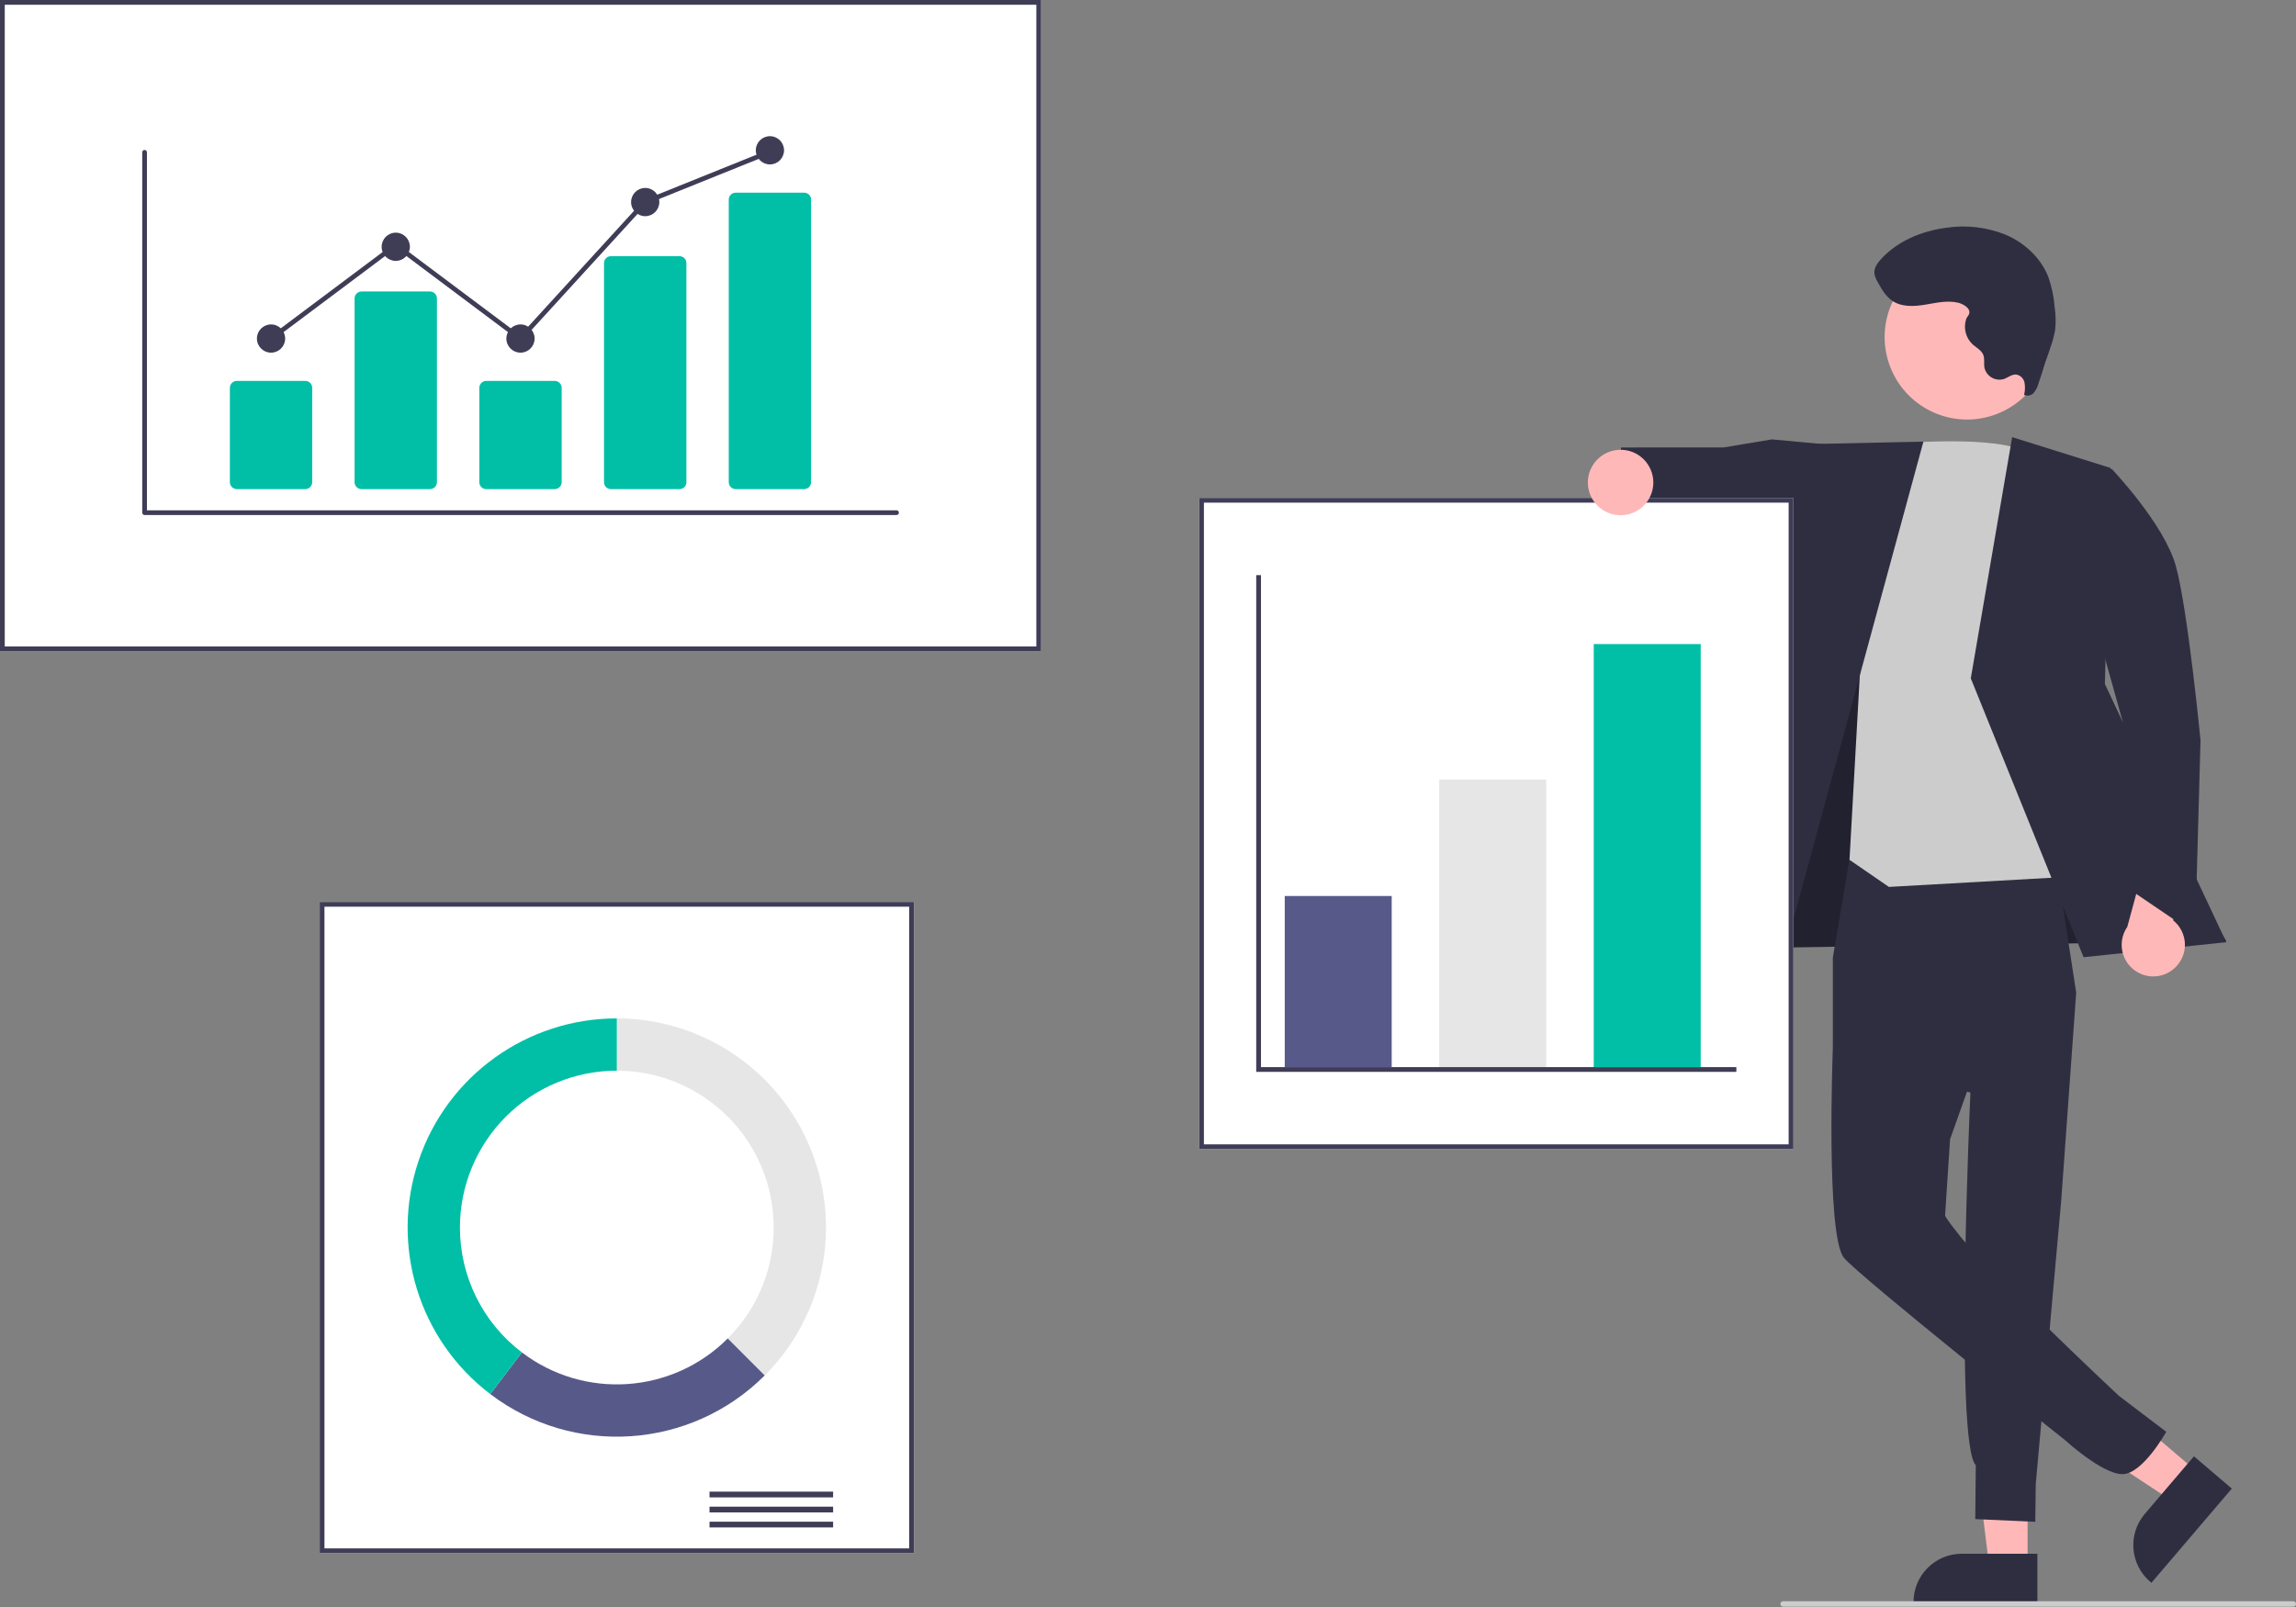 <?xml version="1.0" encoding="UTF-8"?>
<svg width="400px" height="280px" viewBox="0 0 400 280" version="1.1" xmlns="http://www.w3.org/2000/svg" xmlns:xlink="http://www.w3.org/1999/xlink">
    <rect x="0" y="0" width="400" height="280" fill="#808080" stroke="none"/>
    <title>2-chart</title>
    <g id="页面-1" stroke="none" stroke-width="1" fill="none" fill-rule="evenodd">
        <g id="2-chart" fill-rule="nonzero">
            <polygon id="路径" fill="#FFB8B8" points="353.24 272.909 346.548 272.908 343.364 247.096 353.241 247.097"></polygon>
            <path d="M354.946,279.395 L333.369,279.395 L333.369,279.122 C333.369,274.483 337.129,270.723 341.767,270.723 L341.768,270.723 L354.947,270.724 L354.946,279.395 Z" id="路径" fill="#2F2E41"></path>
            <polygon id="路径" fill="#FFB8B8" points="382.775 256.456 378.431 261.547 356.729 247.214 363.141 239.701"></polygon>
            <path d="M388.817,259.369 L374.811,275.783 L374.603,275.606 C371.075,272.595 370.656,267.294 373.666,263.765 L373.666,263.765 L382.221,253.74 L388.817,259.369 Z" id="路径" fill="#2F2E41"></path>
            <polygon id="路径" fill="#2F2E41" points="305.724 145.97 303.641 165.181 387.849 163.98 351.125 104.143 321.141 103.066"></polygon>
            <polygon id="路径" fill="#000000" opacity="0.28" points="305.724 145.97 303.641 165.181 387.849 163.98 351.125 104.143 321.141 103.066"></polygon>
            <path d="M322.283,149.268 L319.31,166.846 L319.31,182.558 L343.279,190.382 C343.279,190.382 340.473,251.411 344.214,255.299 L344.122,264.682 L354.578,265.157 L354.663,258.554 L359.096,209.192 L361.707,172.951 L357.474,145.474 L322.283,149.268 Z" id="路径" fill="#2F2E41"></path>
            <path d="M340.853,164.399 L319.31,182.558 C319.31,182.558 318.049,215.321 321.251,219.163 C324.001,222.463 359.767,250.928 359.767,250.928 C359.767,250.928 366.124,256.759 369.686,256.852 C373.249,256.945 377.392,249.473 377.392,249.473 L369.142,243.204 C369.142,243.204 347.768,223.254 341.422,215.321 C338.861,212.119 338.861,211.799 338.861,211.799 L339.736,198.484 L348.54,173.773 L340.853,164.399 Z" id="路径" fill="#2F2E41"></path>
            <polygon id="路径" fill="#2F2E41" points="317.981 77.418 308.693 76.559 300.268 77.963 282.428 77.969 280.908 90.899 297.188 94.542 301.156 92.598 317.693 98.898"></polygon>
            <path d="M329.074,77.377 C329.074,77.377 348.786,75.53 353.269,79.052 C357.751,82.574 367.357,152.374 367.357,152.374 L329.074,154.534 L322.211,149.812 L324.159,114.965 L329.074,77.377 Z" id="路径" fill="#CCCCCC"></path>
            <polygon id="路径" fill="#2F2E41" points="335.091 76.942 313.347 77.42 293.075 169.023 309.084 172.545"></polygon>
            <polygon id="路径" fill="#2F2E41" points="350.549 76.168 367.677 81.529 366.704 119.166 387.849 164.164 362.991 166.782 343.343 118.193"></polygon>
            <path d="M378.793,168.734 C380.008,167.664 380.687,166.111 380.647,164.492 C380.607,162.873 379.852,161.355 378.585,160.346 L382.031,148.325 L375.237,144.449 L370.609,161.493 C369.021,163.784 369.397,166.901 371.485,168.749 C373.573,170.596 376.712,170.59 378.793,168.734 L378.793,168.734 Z" id="路径" fill="#FFB8B8"></path>
            <path d="M357.751,82.574 L367.886,81.695 C367.886,81.695 376.985,91.211 379.055,98.579 C381.125,105.947 383.366,129 383.366,129 L382.431,162.725 L370.584,154.68 L369.79,125.673 L357.751,82.574 Z" id="路径" fill="#2F2E41"></path>
            <circle id="椭圆形" fill="#FFB8B8" transform="translate(342.701, 58.733) rotate(-61.337) translate(-342.701, -58.733) " cx="342.701" cy="58.733" r="14.366"></circle>
            <path d="M341.099,52.735 C339.214,52.299 337.257,52.782 335.348,53.095 C333.439,53.408 331.335,53.511 329.72,52.446 C328.528,51.659 327.794,50.358 327.106,49.106 C326.818,48.659 326.627,48.157 326.543,47.632 C326.462,46.706 327.051,45.862 327.677,45.174 C330.582,41.981 334.827,40.233 339.108,39.678 C342.638,39.152 346.246,39.592 349.546,40.953 C352.796,42.378 355.589,44.988 356.867,48.299 C357.455,49.993 357.823,51.756 357.96,53.545 C358.153,54.861 358.178,56.196 358.034,57.518 C357.862,58.498 357.604,59.461 357.264,60.396 L355.148,66.787 C354.995,67.391 354.711,67.953 354.315,68.434 C353.898,68.918 353.211,69.068 352.629,68.804 C352.799,68.11 352.825,67.388 352.705,66.684 C352.57,65.965 352.011,65.402 351.294,65.26 C350.514,65.177 349.847,65.782 349.107,66.043 C348.423,66.245 347.687,66.168 347.06,65.828 C346.433,65.488 345.966,64.912 345.764,64.228 C345.743,64.16 345.726,64.091 345.711,64.021 C345.594,63.29 345.791,62.508 345.514,61.822 C345.189,61.018 344.329,60.597 343.682,60.019 C342.478,58.908 342.027,57.2 342.526,55.639 C342.699,55.107 343.187,54.865 343.09,54.254 C342.961,53.453 341.78,52.892 341.099,52.735 Z" id="路径" fill="#2F2E41"></path>
            <polygon id="路径" fill="#FFFFFF" points="181.377 113.464 0 113.464 0 0 181.377 0"></polygon>
            <path d="M181.377,113.464 L0,113.464 L0,0 L181.377,0 L181.377,113.464 Z M0.828,112.636 L180.548,112.636 L180.548,0.828 L0.828,0.828 L0.828,112.636 Z" id="形状" fill="#3F3D56"></path>
            <polygon id="路径" fill="#FFFFFF" points="159.222 270.616 55.697 270.616 55.697 157.152 159.222 157.152"></polygon>
            <path d="M159.222,270.616 L55.697,270.616 L55.697,157.152 L159.222,157.152 L159.222,270.616 Z M56.525,269.787 L158.394,269.787 L158.394,157.98 L56.525,157.98 L56.525,269.787 Z" id="形状" fill="#3F3D56"></path>
            <rect id="矩形" fill="#3F3D56" x="123.609" y="259.899" width="21.533" height="1"></rect>
            <rect id="矩形" fill="#3F3D56" x="123.609" y="262.518" width="21.533" height="1"></rect>
            <rect id="矩形" fill="#3F3D56" x="123.609" y="265.137" width="21.533" height="1"></rect>
            <path d="M107.459,177.443 L107.459,186.553 C118.514,186.553 128.479,193.212 132.71,203.425 C136.94,213.637 134.602,225.393 126.785,233.209 L133.227,239.651 C143.649,229.229 146.767,213.555 141.126,199.938 C135.486,186.321 122.198,177.443 107.459,177.443 Z" id="路径" fill="#E6E6E6"></path>
            <path d="M133.227,239.651 L126.785,233.209 C117.122,242.875 101.803,243.913 90.924,235.641 L85.41,242.896 C99.918,253.923 120.342,252.537 133.227,239.651 L133.227,239.651 Z" id="路径" fill="#575A89"></path>
            <path d="M80.129,213.884 C80.129,206.635 83.008,199.683 88.134,194.558 C93.259,189.432 100.211,186.553 107.459,186.553 L107.459,177.443 C91.817,177.443 77.919,187.426 72.925,202.25 C67.931,217.074 72.956,233.431 85.41,242.896 L90.924,235.641 C84.118,230.478 80.123,222.426 80.129,213.884 Z" id="路径" fill="#00BFA6"></path>
            <polygon id="路径" fill="#FFFFFF" points="312.44 200.218 208.914 200.218 208.914 86.754 312.44 86.754"></polygon>
            <path d="M312.44,200.218 L208.914,200.218 L208.914,86.754 L312.44,86.754 L312.44,200.218 Z M209.742,199.39 L311.611,199.39 L311.611,87.582 L209.742,87.582 L209.742,199.39 Z" id="形状" fill="#3F3D56"></path>
            <rect id="矩形" fill="#575A89" x="223.822" y="156.116" width="18.635" height="29.815"></rect>
            <rect id="矩形" fill="#E6E6E6" x="250.739" y="135.825" width="18.635" height="50.106"></rect>
            <rect id="矩形" fill="#00BFA6" x="277.655" y="112.222" width="18.635" height="73.71"></rect>
            <polygon id="路径" fill="#3F3D56" points="302.501 186.76 218.853 186.76 218.853 100.213 219.681 100.213 219.681 185.932 302.501 185.932"></polygon>
            <circle id="椭圆形" fill="#FFB8B8" cx="282.334" cy="84.072" r="5.703"></circle>
            <path d="M399.525,279.946 L310.645,279.946 C310.383,279.946 310.17,279.733 310.17,279.471 C310.17,279.208 310.383,278.996 310.645,278.996 L399.525,278.996 C399.787,278.996 400,279.208 400,279.471 C400,279.733 399.787,279.946 399.525,279.946 Z" id="路径" fill="#CCCCCC"></path>
            <path d="M156.188,89.734 L25.189,89.734 C24.962,89.734 24.779,89.551 24.779,89.324 L24.779,26.537 C24.779,26.31 24.962,26.127 25.189,26.127 C25.415,26.127 25.599,26.31 25.599,26.537 L25.599,88.914 L156.188,88.914 C156.334,88.914 156.47,88.992 156.544,89.119 C156.617,89.246 156.617,89.403 156.544,89.53 C156.47,89.657 156.334,89.734 156.188,89.734 L156.188,89.734 Z" id="路径" fill="#3F3D56"></path>
            <path d="M53.178,85.225 L41.263,85.225 C40.591,85.224 40.047,84.679 40.046,84.008 L40.046,67.583 C40.047,66.911 40.591,66.367 41.263,66.366 L53.178,66.366 C53.849,66.367 54.394,66.911 54.395,67.583 L54.395,84.008 C54.394,84.679 53.849,85.224 53.178,85.225 Z" id="路径" fill="#00BFA6"></path>
            <path d="M74.906,85.225 L62.991,85.225 C62.319,85.224 61.775,84.679 61.774,84.008 L61.774,52.004 C61.775,51.333 62.319,50.788 62.991,50.787 L74.906,50.787 C75.578,50.788 76.122,51.333 76.123,52.004 L76.123,84.008 C76.122,84.679 75.578,85.224 74.906,85.225 Z" id="路径" fill="#00BFA6"></path>
            <path d="M96.634,85.225 L84.719,85.225 C84.047,85.224 83.503,84.679 83.502,84.008 L83.502,67.583 C83.503,66.911 84.047,66.367 84.719,66.366 L96.634,66.366 C97.306,66.367 97.85,66.911 97.851,67.583 L97.851,84.008 C97.85,84.679 97.306,85.224 96.634,85.225 Z" id="路径" fill="#00BFA6"></path>
            <path d="M118.362,85.225 L106.447,85.225 C105.791,85.239 105.247,84.719 105.23,84.063 L105.23,45.8 C105.247,45.143 105.791,44.624 106.447,44.638 L118.362,44.638 C119.019,44.624 119.563,45.143 119.579,45.8 L119.579,84.063 C119.563,84.719 119.019,85.239 118.362,85.225 L118.362,85.225 Z" id="路径" fill="#00BFA6"></path>
            <path d="M140.09,85.225 L128.176,85.225 C127.504,85.224 126.959,84.679 126.959,84.008 L126.959,34.786 C126.959,34.114 127.504,33.57 128.176,33.569 L140.09,33.569 C140.762,33.57 141.307,34.114 141.307,34.786 L141.307,84.008 C141.307,84.679 140.762,85.224 140.09,85.225 L140.09,85.225 Z" id="路径" fill="#00BFA6"></path>
            <circle id="椭圆形" fill="#3F3D56" cx="47.22" cy="58.987" r="2.46"></circle>
            <circle id="椭圆形" fill="#3F3D56" cx="68.948" cy="42.998" r="2.46"></circle>
            <circle id="椭圆形" fill="#3F3D56" cx="90.677" cy="58.987" r="2.46"></circle>
            <circle id="椭圆形" fill="#3F3D56" cx="112.405" cy="35.209" r="2.46"></circle>
            <circle id="椭圆形" fill="#3F3D56" cx="134.133" cy="26.189" r="2.46"></circle>
            <polygon id="路径" fill="#3F3D56" points="90.728 59.538 68.949 43.224 47.466 59.315 46.974 58.658 68.949 42.2 90.625 58.436 112.165 34.864 112.252 34.828 133.98 26.073 134.286 26.834 112.644 35.554"></polygon>
        </g>
    </g>
</svg>